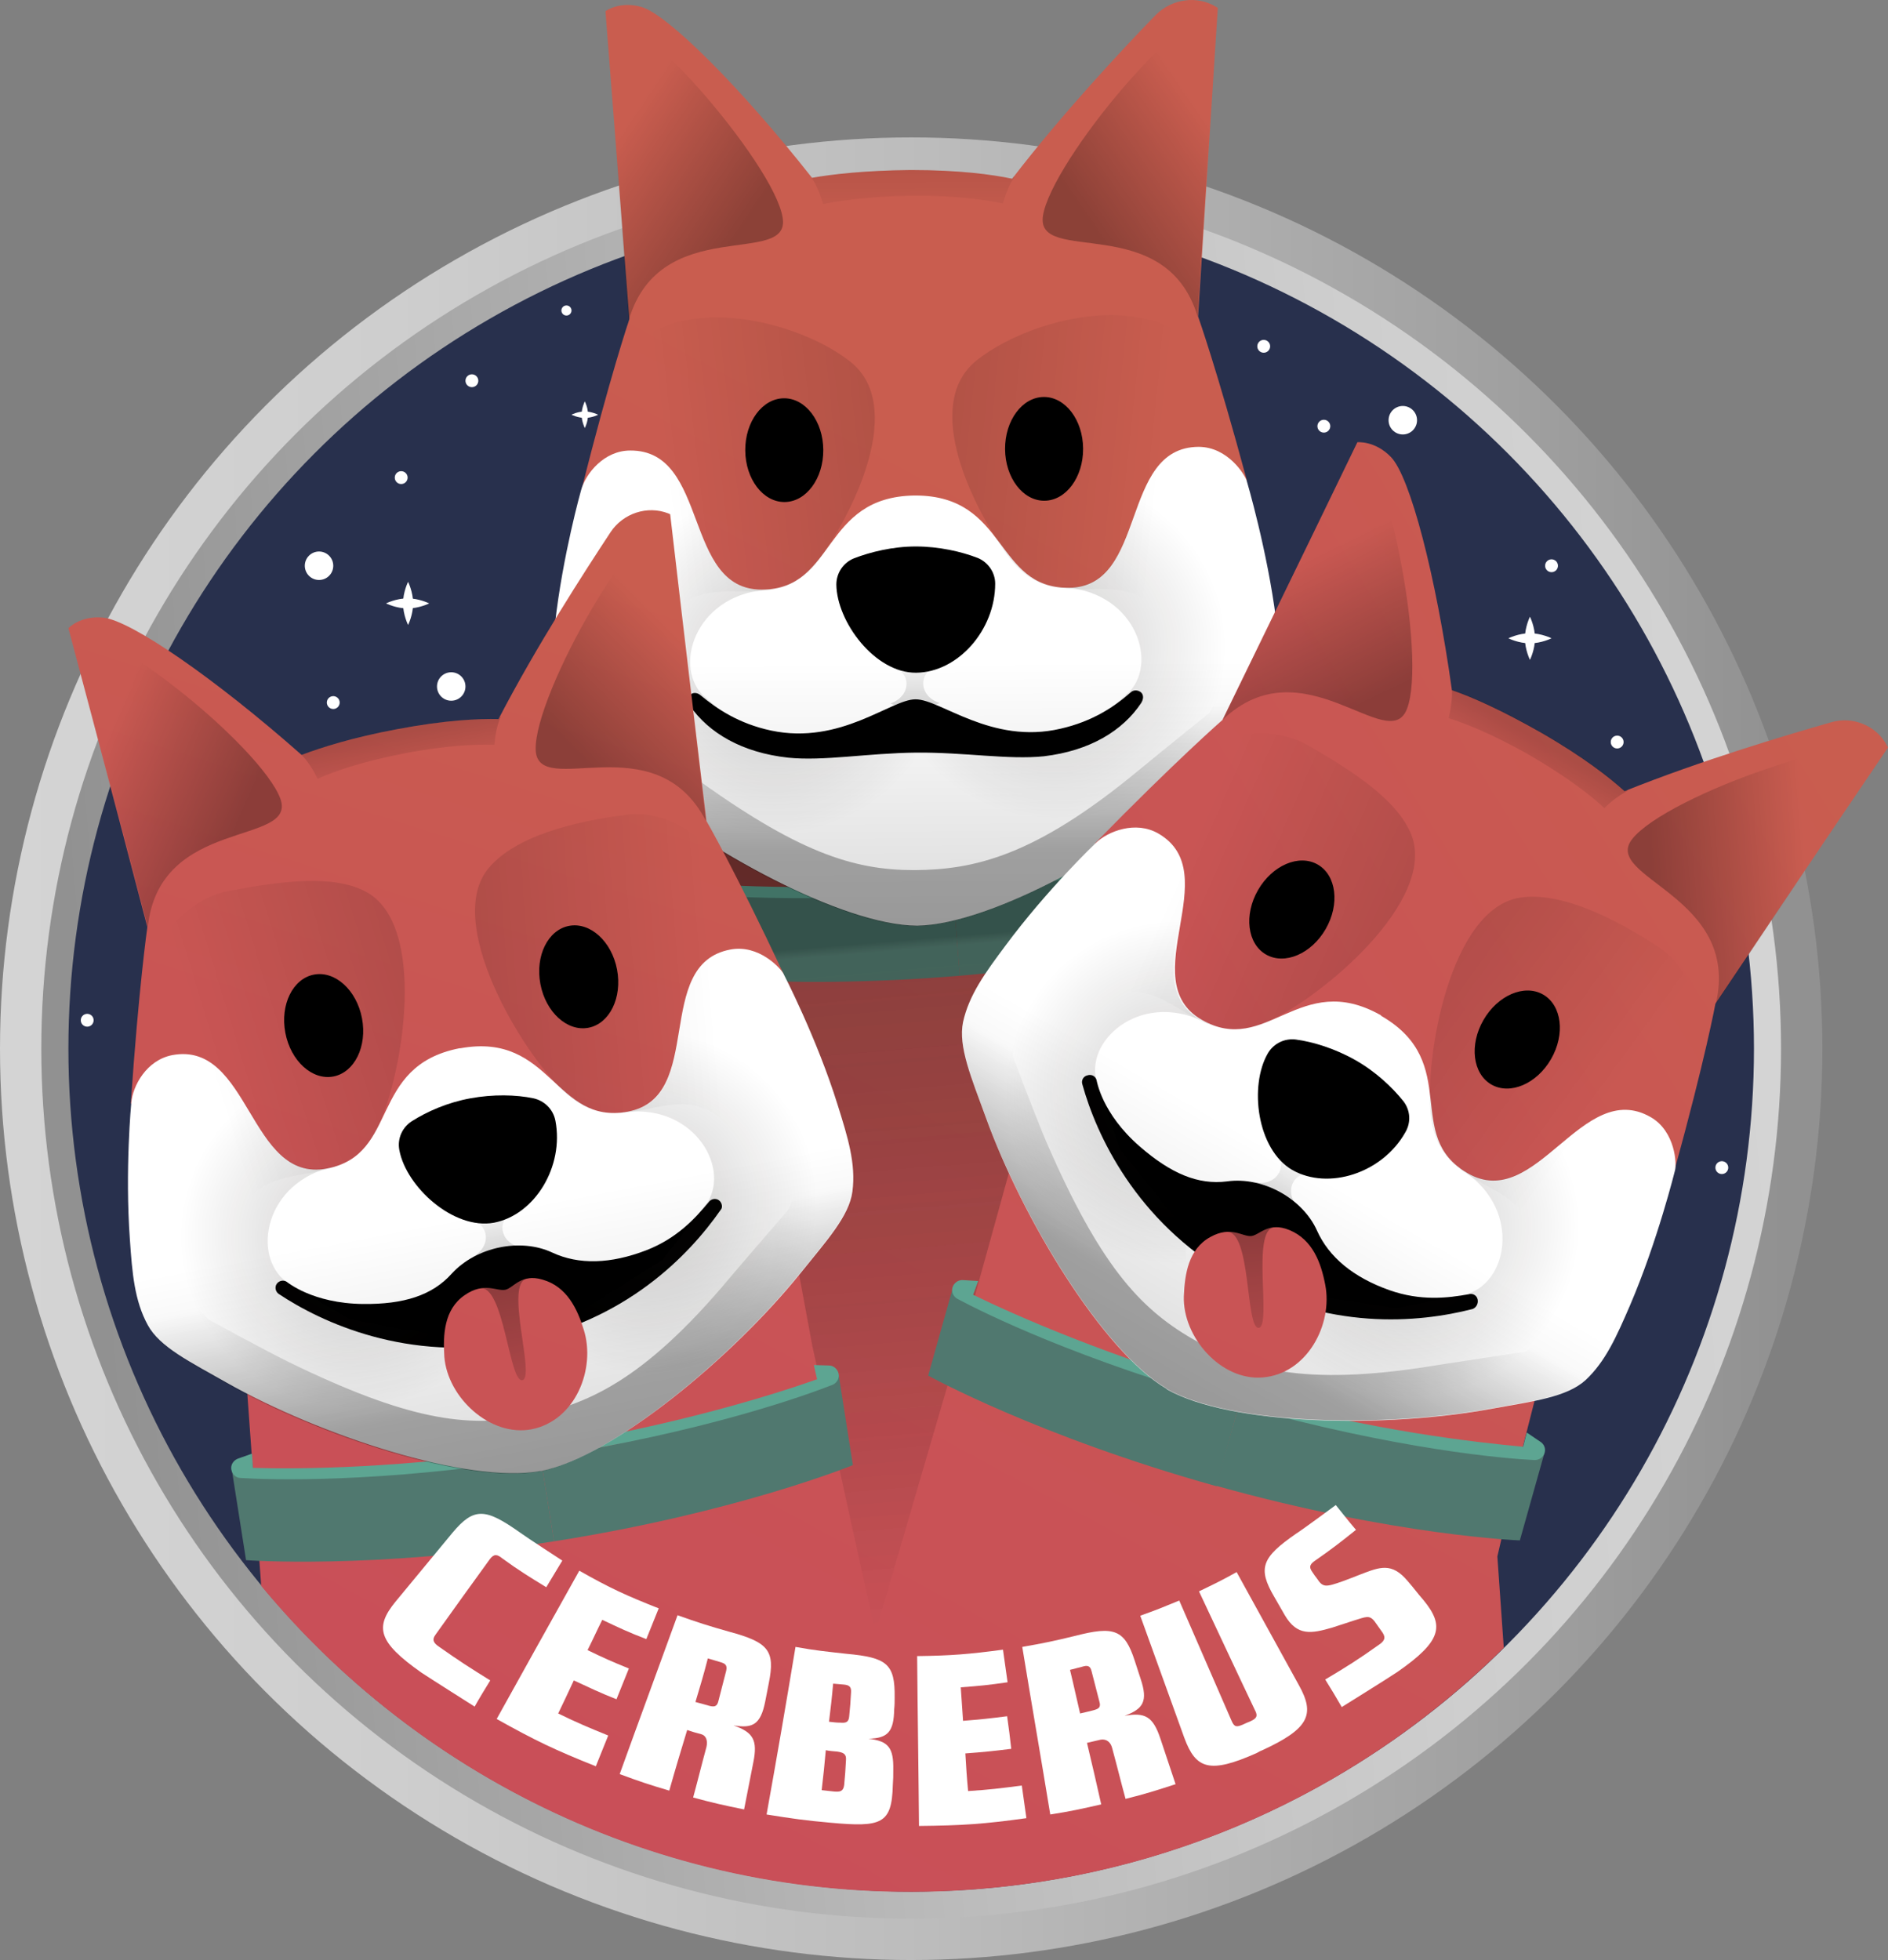 <?xml version="1.0" encoding="UTF-8" standalone="no"?>
<!-- Generator: Adobe Illustrator 22.1.0, SVG Export Plug-In . SVG Version: 6.00 Build 0)  -->

<svg
   xmlns:dc="http://purl.org/dc/elements/1.1/"
   xmlns:cc="http://creativecommons.org/ns#"
   xmlns:rdf="http://www.w3.org/1999/02/22-rdf-syntax-ns#"
   xmlns:svg="http://www.w3.org/2000/svg"
   xmlns="http://www.w3.org/2000/svg"
   xmlns:sodipodi="http://sodipodi.sourceforge.net/DTD/sodipodi-0.dtd"
   xmlns:inkscape="http://www.inkscape.org/namespaces/inkscape"
   version="1.1"
   x="0px"
   y="0px"
   viewBox="0 0 411.3 426.933"
   xml:space="preserve"
   id="svg606"
   sodipodi:docname="cerberus.svg"
   inkscape:version="0.92.3 (2405546, 2018-03-11)"
   width="411.3"
   height="426.933"><rect x="0" y="0" width="411.3" height="426.933" fill="#808080" stroke="none"/><defs
   id="defs610">
	
	
</defs><sodipodi:namedview
   pagecolor="#ffffff"
   bordercolor="#666666"
   borderopacity="1"
   objecttolerance="10"
   gridtolerance="10"
   guidetolerance="10"
   inkscape:pageopacity="0"
   inkscape:pageshadow="2"
   inkscape:window-width="2560"
   inkscape:window-height="1469"
   id="namedview608"
   showgrid="false"
   inkscape:zoom="1.1125147"
   inkscape:cx="465.70188"
   inkscape:cy="207.52608"
   inkscape:window-x="0"
   inkscape:window-y="70"
   inkscape:window-maximized="1"
   inkscape:current-layer="svg606"
   fit-margin-top="0"
   fit-margin-left="0"
   fit-margin-right="0"
   fit-margin-bottom="0" />
<style
   type="text/css"
   id="style2">
	.st0{fill:#28304D;}
	.st1{fill:url(#SVGID_1_);}
	.st2{fill:url(#SVGID_2_);}
	.st3{fill:#FFFFFF;}
	.st4{fill:url(#SVGID_3_);}
	.st5{fill:url(#SVGID_4_);}
	.st6{fill:#4B756B;}
	.st7{fill:#5DA592;}
	.st8{fill:url(#SVGID_5_);}
	.st9{fill:url(#SVGID_6_);}
	.st10{fill:url(#SVGID_7_);}
	.st11{fill:url(#SVGID_8_);}
	.st12{fill:url(#SVGID_9_);}
	.st13{fill:url(#SVGID_10_);}
	.st14{fill:url(#SVGID_11_);}
	.st15{fill:url(#SVGID_12_);}
	.st16{fill:url(#SVGID_13_);}
	.st17{fill:url(#SVGID_14_);}
	.st18{fill:#C94F58;}
	.st19{fill:url(#SVGID_15_);}
	.st20{fill:url(#SVGID_16_);}
	.st21{fill:url(#SVGID_17_);}
	.st22{fill:url(#SVGID_18_);}
	.st23{fill:#50786F;}
	.st24{fill:url(#SVGID_19_);}
	.st25{fill:url(#SVGID_20_);}
	.st26{opacity:0.5;fill:url(#SVGID_21_);}
	.st27{fill:url(#SVGID_22_);}
	.st28{fill:url(#SVGID_23_);}
	.st29{fill:url(#SVGID_24_);}
	.st30{fill:url(#SVGID_25_);}
	.st31{fill:url(#SVGID_26_);}
	.st32{fill:url(#SVGID_27_);}
	.st33{fill:url(#SVGID_28_);}
	.st34{fill:url(#SVGID_29_);}
	.st35{fill:url(#SVGID_30_);}
	.st36{fill:url(#SVGID_31_);}
	.st37{fill:url(#SVGID_32_);}
	.st38{fill:url(#SVGID_33_);}
	.st39{fill:url(#SVGID_34_);}
	.st40{fill:url(#SVGID_35_);}
	.st41{opacity:0.5;fill:url(#SVGID_36_);}
	.st42{fill:url(#SVGID_37_);}
	.st43{fill:url(#SVGID_38_);}
	.st44{fill:url(#SVGID_39_);}
	.st45{fill:url(#SVGID_40_);}
	.st46{fill:url(#SVGID_41_);}
	.st47{fill:url(#SVGID_42_);}
	.st48{fill:url(#SVGID_43_);}
	.st49{fill:url(#SVGID_44_);}
	.st50{fill:url(#SVGID_45_);}
	.st51{fill:url(#SVGID_46_);}
	.st52{fill:url(#SVGID_47_);}
	.st53{fill:url(#SVGID_48_);}
</style>
<g
   id="Camada_1"
   transform="translate(-194.3,-70.867)">
</g>
<g
   id="g603"
   inkscape:export-xdpi="96"
   inkscape:export-ydpi="96"
   transform="translate(-194.3,-70.867)">
		<g
   id="g133">
			<linearGradient
   y2="299.305"
   x2="195.384"
   y1="299.305"
   x1="593.292"
   gradientUnits="userSpaceOnUse"
   id="SVGID_1_">
				<stop
   id="stop7"
   style="stop-color:#919191"
   offset="2.428443e-02" />
				<stop
   id="stop9"
   style="stop-color:#9E9E9E"
   offset="0.154" />
				<stop
   id="stop11"
   style="stop-color:#BCBCBC"
   offset="0.494" />
				<stop
   id="stop13"
   style="stop-color:#CECECE"
   offset="0.787" />
				<stop
   id="stop15"
   style="stop-color:#D4D4D4"
   offset="0.998" />
			</linearGradient>
			<circle
   style="fill:url(#SVGID_1_)"
   id="circle18"
   r="198.5"
   cy="299.3"
   cx="392.8"
   class="st1" />
			
				<linearGradient
   gradientTransform="matrix(0.996,-0.085,0.085,0.996,16.773,301.425)"
   y2="29.954"
   x2="564.39"
   y1="29.954"
   x1="185.379"
   gradientUnits="userSpaceOnUse"
   id="SVGID_2_">
				<stop
   id="stop20"
   style="stop-color:#919191"
   offset="2.428443e-02" />
				<stop
   id="stop22"
   style="stop-color:#9E9E9E"
   offset="0.154" />
				<stop
   id="stop24"
   style="stop-color:#BCBCBC"
   offset="0.494" />
				<stop
   id="stop26"
   style="stop-color:#CECECE"
   offset="0.787" />
				<stop
   id="stop28"
   style="stop-color:#D4D4D4"
   offset="0.998" />
			</linearGradient>
			<circle
   style="fill:url(#SVGID_2_)"
   id="circle31"
   r="189.5"
   cy="299.3"
   cx="392.8"
   class="st2" />
			<circle
   style="fill:#28304d"
   id="circle33"
   r="183.6"
   cy="299.3"
   cx="392.8"
   class="st0" />
			<g
   id="g37">
				<circle
   style="fill:#ffffff"
   id="circle35"
   r="3.1"
   cy="194.1"
   cx="263.8"
   class="st3" />
			</g>
			<g
   id="g41">
				<circle
   style="fill:#ffffff"
   id="circle39"
   r="3.1"
   cy="220.4"
   cx="292.6"
   class="st3" />
			</g>
			<g
   id="g45">
				<circle
   style="fill:#ffffff"
   id="circle43"
   r="1.4"
   cy="174.9"
   cx="281.7"
   class="st3" />
			</g>
			<g
   id="g49">
				<circle
   style="fill:#ffffff"
   id="circle47"
   r="1.4"
   cy="223.9"
   cx="266.9"
   class="st3" />
			</g>
			<g
   id="g53">
				<circle
   style="fill:#ffffff"
   id="circle51"
   r="1.4"
   cy="236"
   cx="240.5"
   class="st3" />
			</g>
			<g
   id="g57">
				<circle
   style="fill:#ffffff"
   id="circle55"
   r="1.4"
   cy="219.2"
   cx="232.9"
   class="st3" />
			</g>
			<g
   id="g61">
				<circle
   style="fill:#ffffff"
   id="circle59"
   r="1.1"
   cy="138.5"
   cx="317.7"
   class="st3" />
			</g>
			<g
   id="g65">
				<circle
   style="fill:#ffffff"
   id="circle63"
   r="1.4"
   cy="212.1"
   cx="473.1"
   class="st3" />
			</g>
			<g
   id="g69">
				<circle
   style="fill:#ffffff"
   id="circle67"
   r="1.4"
   cy="293.1"
   cx="213.3"
   class="st3" />
			</g>
			<g
   id="g73">
				<circle
   style="fill:#ffffff"
   id="circle71"
   r="1.4"
   cy="153.8"
   cx="297.1"
   class="st3" />
			</g>
			<g
   id="g77">
				<circle
   style="fill:#ffffff"
   id="circle75"
   r="1.4"
   cy="194.1"
   cx="532.3"
   class="st3" />
			</g>
			<g
   id="g81">
				<circle
   style="fill:#ffffff"
   id="circle79"
   r="1.4"
   cy="163.7"
   cx="482.7"
   class="st3" />
			</g>
			<g
   id="g85">
				<circle
   style="fill:#ffffff"
   id="circle83"
   r="1.4"
   cy="215"
   cx="501.3"
   class="st3" />
			</g>
			<g
   id="g89">
				<circle
   style="fill:#ffffff"
   id="circle87"
   r="1.4"
   cy="157.9"
   cx="409.7"
   class="st3" />
			</g>
			<g
   id="g93">
				<circle
   style="fill:#ffffff"
   id="circle91"
   r="1.4"
   cy="199"
   cx="329.6"
   class="st3" />
			</g>
			<g
   id="g97">
				<circle
   style="fill:#ffffff"
   id="circle95"
   r="1.4"
   cy="155.2"
   cx="457.6"
   class="st3" />
			</g>
			<g
   id="g101">
				<circle
   style="fill:#ffffff"
   id="circle99"
   r="1.4"
   cy="146.3"
   cx="469.6"
   class="st3" />
			</g>
			<g
   id="g105">
				<circle
   style="fill:#ffffff"
   id="circle103"
   r="1.4"
   cy="232.5"
   cx="546.6"
   class="st3" />
			</g>
			<g
   id="g109">
				<circle
   style="fill:#ffffff"
   id="circle107"
   r="1.4"
   cy="325.2"
   cx="569.4"
   class="st3" />
			</g>
			<g
   id="g113">
				<circle
   style="fill:#ffffff"
   id="circle111"
   r="3.1"
   cy="162.4"
   cx="499.9"
   class="st3" />
			</g>
			<g
   id="g119">
				<path
   style="fill:#ffffff"
   inkscape:connector-curvature="0"
   id="path115"
   d="m 527.6,208.8 c -2.5,0 -4.7,1.1 -4.7,1.1 0,0 2.2,1.1 4.7,1.1 2.5,0 4.7,-1.1 4.7,-1.1 0,0 -2.2,-1.1 -4.7,-1.1 z"
   class="st3" />
				<path
   style="fill:#ffffff"
   inkscape:connector-curvature="0"
   id="path117"
   d="m 528.7,209.9 c 0,-2.5 -1.1,-4.7 -1.1,-4.7 0,0 -1.1,2.2 -1.1,4.7 0,2.5 1.1,4.7 1.1,4.7 0,0 1.1,-2.2 1.1,-4.7 z"
   class="st3" />
			</g>
			<g
   id="g125">
				<path
   style="fill:#ffffff"
   inkscape:connector-curvature="0"
   id="path121"
   d="m 283.1,201.2 c -2.5,0 -4.7,1.1 -4.7,1.1 0,0 2.2,1.1 4.7,1.1 2.5,0 4.7,-1.1 4.7,-1.1 0,0 -2.2,-1.1 -4.7,-1.1 z"
   class="st3" />
				<path
   style="fill:#ffffff"
   inkscape:connector-curvature="0"
   id="path123"
   d="m 284.3,202.3 c 0,-2.5 -1.1,-4.7 -1.1,-4.7 0,0 -1.1,2.2 -1.1,4.7 0,2.5 1.1,4.7 1.1,4.7 0,0 1.1,-2.2 1.1,-4.7 z"
   class="st3" />
			</g>
			<g
   id="g131">
				<path
   style="fill:#ffffff"
   inkscape:connector-curvature="0"
   id="path127"
   d="m 321.7,160.5 c -1.6,0 -2.9,0.7 -2.9,0.7 0,0 1.4,0.7 2.9,0.7 1.6,0 2.9,-0.7 2.9,-0.7 0,0 -1.4,-0.7 -2.9,-0.7 z"
   class="st3" />
				<path
   style="fill:#ffffff"
   inkscape:connector-curvature="0"
   id="path129"
   d="m 322.4,161.2 c 0,-1.6 -0.7,-2.9 -0.7,-2.9 0,0 -0.7,1.4 -0.7,2.9 0,1.5 0.7,2.9 0.7,2.9 0,0 0.7,-1.3 0.7,-2.9 z"
   class="st3" />
			</g>
		</g>
		<linearGradient
   y2="474.597"
   x2="344.841"
   y1="209.5"
   x1="487.898"
   gradientUnits="userSpaceOnUse"
   id="SVGID_3_">
			<stop
   id="stop135"
   style="stop-color:#C95D4F"
   offset="0" />
			<stop
   id="stop137"
   style="stop-color:#C95554"
   offset="0.4" />
			<stop
   id="stop139"
   style="stop-color:#C94F58"
   offset="1" />
		</linearGradient>
		<path
   inkscape:connector-curvature="0"
   style="fill:url(#SVGID_3_)"
   id="path142"
   d="m 525.9,386.6 4,-15.7 -25.9,-4.7 -22.6,-37.9 -26.7,-18.3 26.1,-25.9 -8.7,-51.6 -60.5,2.5 -60.1,7.6 v 50.1 l -14.2,2 -65.1,66.8 -1.5,4.5 -22.8,4.6 3.3,45.7 c 37,44.7 94.6,71.2 156.8,66 44.7,-3.7 84.3,-23.2 113.9,-52.5 l -1.4,-19.9 z"
   class="st4" />
		
			<linearGradient
   gradientTransform="matrix(0.997,-0.083,0.083,0.997,49.905,365.627)"
   y2="87.713"
   x2="377.276"
   y1="-61.292"
   x1="377.276"
   gradientUnits="userSpaceOnUse"
   id="SVGID_4_">
			<stop
   id="stop144"
   style="stop-color:#000000;stop-opacity:0.3"
   offset="0" />
			<stop
   id="stop146"
   style="stop-color:#201814;stop-opacity:0.2"
   offset="1.389657e-02" />
			<stop
   id="stop148"
   style="stop-color:#000000;stop-opacity:0"
   offset="1" />
		</linearGradient>
		<polyline
   style="fill:url(#SVGID_4_)"
   id="polyline151"
   points="385,426.5 371.3,364.2 367.5,343.7 346.9,280.7 343.8,243.4 347.8,229.9 470,223.9 484.3,225.9     493.9,257.4 480.3,323.2 416.4,318 406.6,353.4 405.5,356.3 385,426.5   "
   class="st5" />
		<g
   id="g291">
			<g
   id="g161">
				<path
   style="fill:#4b756b"
   inkscape:connector-curvature="0"
   id="path153"
   d="m 401.9,265.1 c -39.4,3.2 -67.4,-2.3 -67.4,-2.3 l 1.7,19.9 c 0,0 26.9,4.1 67.2,0.7 z"
   class="st6" />
				<path
   style="fill:#5da592"
   inkscape:connector-curvature="0"
   id="path155"
   d="m 401.7,262.8 c -29.7,2.4 -52.9,0.9 -62.4,-0.1 v -3.2 l -3.2,0.9 c -1,0.3 -1.6,1.2 -1.6,2.3 0.1,1 0.9,1.8 1.9,2 6.3,0.8 29.5,3.4 65.2,0.4 0.1,0 0.2,0 0.3,0 z"
   class="st7" />
				<path
   style="fill:#4b756b"
   inkscape:connector-curvature="0"
   id="path157"
   d="m 401.9,265.1 c 39.4,-3.4 66,-13.5 66,-13.5 l 1.7,19.9 c 0,0 -25.8,8.5 -66.2,11.9 z"
   class="st6" />
				<path
   style="fill:#5da592"
   inkscape:connector-curvature="0"
   id="path159"
   d="m 401.7,262.8 c 29.7,-2.5 52.3,-8 61.6,-10.5 l -0.5,-3.1 3.3,0.4 c 1,0.1 1.8,0.9 1.9,2 0.1,1 -0.5,2 -1.5,2.3 -6.1,1.9 -28.5,8.2 -64.2,11.2 -0.1,0 -0.2,0 -0.3,0 z"
   class="st7" />
			</g>
			
				<linearGradient
   gradientTransform="matrix(0.997,-0.083,0.083,0.997,49.905,365.627)"
   y2="87.713"
   x2="377.276"
   y1="-61.292"
   x1="377.276"
   gradientUnits="userSpaceOnUse"
   id="SVGID_5_">
				<stop
   id="stop163"
   style="stop-color:#000000;stop-opacity:0.3"
   offset="0" />
				<stop
   id="stop165"
   style="stop-color:#201814;stop-opacity:0.2"
   offset="1.389657e-02" />
				<stop
   id="stop167"
   style="stop-color:#000000;stop-opacity:0"
   offset="1" />
			</linearGradient>
			<polyline
   style="fill:url(#SVGID_5_)"
   id="polyline170"
   points="385,426.5 371.3,364.2 367.5,343.7 346.9,280.7 343.8,243.4 347.8,229.9 470,223.9 484.3,225.9      493.9,257.4 480.3,323.2 416.4,318 406.6,353.4 405.5,356.3 385,426.5    "
   class="st8" />
			<g
   id="g289">
				
					<linearGradient
   gradientTransform="matrix(1,-0.006,0.006,1,-1.797,27.616)"
   y2="397.557"
   x2="236.345"
   y1="132.46"
   x1="379.402"
   gradientUnits="userSpaceOnUse"
   id="SVGID_6_">
					<stop
   id="stop172"
   style="stop-color:#C95D4F"
   offset="0" />
					<stop
   id="stop174"
   style="stop-color:#C95554"
   offset="0.4" />
					<stop
   id="stop176"
   style="stop-color:#C94F58"
   offset="1" />
				</linearGradient>
				<path
   inkscape:connector-curvature="0"
   style="fill:url(#SVGID_6_)"
   id="path179"
   d="m 455.3,139.8 c 0,0 2.8,-44.4 4.3,-67.2 0,0 -0.1,-0.1 -0.3,-0.2 -4.2,-2.6 -9.7,-1.8 -13.2,1.7 -7.1,7.3 -20.3,21.4 -31.3,35.7 -4.2,-0.9 -11.4,-1.9 -22.1,-1.9 -9.9,0.1 -17,0.9 -21.5,1.7 -15.6,-19.8 -31.4,-35.5 -37.1,-37.2 -4.8,-1.4 -7.9,0.9 -7.9,0.9 1.8,22.7 5.2,67.1 5.2,67.1 0,0 -4.3,12.7 -10.4,37.1 l 13.1,14.7 24.8,19.2 66.1,0.9 30.9,-18.8 10,-18.1 c -6.5,-24.1 -10.6,-35.6 -10.6,-35.6 z"
   class="st9" />
				<path
   style="fill:#ffffff"
   inkscape:connector-curvature="0"
   id="path181"
   d="m 472.3,205.9 c -1.9,-15.1 -6.4,-30.3 -6.4,-30.3 -0.4,-1.3 -4.1,-7.4 -10.5,-7.4 -17.3,0.1 -11,30.6 -28.3,30.7 -16.2,0.1 -13.2,-20.1 -33.4,-20.1 v 0 c 0,0 -0.1,0 -0.1,0 0,0 -0.1,0 -0.1,0 v 0 c -20.3,0.3 -17,20.4 -33.2,20.5 -17.3,0.1 -11.4,-30.4 -28.7,-30.3 -5.7,0 -9.7,5 -10.7,8.6 0,0 -4,14.1 -5.7,29.2 -0.8,7.3 -1.4,13.3 0.5,19 1.7,5.2 7.6,9.5 14.6,15.4 18,15.1 47.7,31.2 63.7,31.3 v 0 c 0,0 0.1,0 0.1,0 0,0 0.1,0 0.1,0 v 0 c 16,-0.3 45.5,-16.7 63.3,-32.1 6.9,-5.9 12.7,-10.4 14.4,-15.5 2,-5.7 1.3,-11.7 0.4,-19 z"
   class="st3" />
				
					<linearGradient
   gradientTransform="matrix(1,-0.006,0.006,1,-1.797,27.616)"
   y2="309.853"
   x2="394.401"
   y1="189.821"
   x1="394.401"
   gradientUnits="userSpaceOnUse"
   id="SVGID_7_">
					<stop
   id="stop183"
   style="stop-color:#000000;stop-opacity:0"
   offset="0" />
					<stop
   id="stop185"
   style="stop-color:#000000;stop-opacity:0.3"
   offset="1" />
				</linearGradient>
				<path
   inkscape:connector-curvature="0"
   style="fill:url(#SVGID_7_)"
   id="path188"
   d="m 472.3,205.9 c -1.9,-15.1 -6.4,-30.3 -6.4,-30.3 -0.4,-1.3 -4.1,-7.4 -10.5,-7.4 -17.3,0.1 -11,30.6 -28.3,30.7 -16.2,0.1 -13.2,-20.1 -33.4,-20.1 v 0 c 0,0 -0.1,0 -0.1,0 0,0 -0.1,0 -0.1,0 v 0 c -20.3,0.3 -17,20.4 -33.2,20.5 -17.3,0.1 -11.4,-30.4 -28.7,-30.3 -5.7,0 -9.7,5 -10.7,8.6 0,0 -4,14.1 -5.7,29.2 -0.8,7.3 -1.4,13.3 0.5,19 1.7,5.2 7.6,9.5 14.6,15.4 18,15.1 47.7,31.2 63.7,31.3 v 0 c 0,0 0.1,0 0.1,0 0,0 0.1,0 0.1,0 v 0 c 16,-0.3 45.5,-16.7 63.3,-32.1 6.9,-5.9 12.7,-10.4 14.4,-15.5 2,-5.7 1.3,-11.7 0.4,-19 z"
   class="st10" />
				
					<linearGradient
   gradientTransform="matrix(1,-0.006,0.006,1,-1.797,27.616)"
   y2="46.934"
   x2="394.524"
   y1="96.766"
   x1="394.524"
   gradientUnits="userSpaceOnUse"
   id="SVGID_8_">
					<stop
   id="stop190"
   style="stop-color:#000000;stop-opacity:0"
   offset="0" />
					<stop
   id="stop192"
   style="stop-color:#000000;stop-opacity:0.3"
   offset="1" />
				</linearGradient>
				<path
   inkscape:connector-curvature="0"
   style="fill:url(#SVGID_8_)"
   id="path195"
   d="m 393,113.5 c 10,-0.1 16.5,1 19.8,1.7 0.6,-2.2 1.4,-4.2 2.5,-5.8 l -0.2,-0.1 c -0.1,0.2 -0.2,0.3 -0.4,0.5 -4.2,-0.9 -11.4,-1.9 -22.1,-1.9 -9.9,0.1 -17,0.9 -21.5,1.7 1.1,1.6 1.9,3.6 2.5,5.7 3.3,-0.6 9.6,-1.7 19.4,-1.8 z"
   class="st11" />
				<g
   id="g211">
					
						<linearGradient
   gradientTransform="matrix(1,-0.006,0.006,1,-1.797,27.616)"
   y2="139.875"
   x2="462.082"
   y1="152.987"
   x1="340.711"
   gradientUnits="userSpaceOnUse"
   id="SVGID_9_">
						<stop
   id="stop197"
   style="stop-color:#000000;stop-opacity:0"
   offset="0" />
						<stop
   id="stop199"
   style="stop-color:#000000;stop-opacity:0.3"
   offset="1" />
					</linearGradient>
					<path
   inkscape:connector-curvature="0"
   style="fill:url(#SVGID_9_)"
   id="path202"
   d="m 373,192.4 c 7.4,-10.3 18.6,-33.1 6.6,-42.7 -6.5,-5.2 -18.3,-9.7 -29.2,-9.7 -9.3,0 -18.1,3.3 -22.5,12.1 -1.8,6.1 -4.2,14.7 -6.9,25.6 l 3.9,37.4 c 0,0 2.7,8.7 14.4,-8.7 9.3,-13.8 23.2,0.6 33.7,-14 z"
   class="st12" />
					
						<linearGradient
   gradientTransform="matrix(-1,0.006,0.006,1,8835.68,-28.226)"
   y2="139.875"
   x2="8511.241"
   y1="152.987"
   x1="8389.87"
   gradientUnits="userSpaceOnUse"
   id="SVGID_10_">
						<stop
   id="stop204"
   style="stop-color:#000000;stop-opacity:0"
   offset="0" />
						<stop
   id="stop206"
   style="stop-color:#000000;stop-opacity:0.3"
   offset="1" />
					</linearGradient>
					<path
   inkscape:connector-curvature="0"
   style="fill:url(#SVGID_10_)"
   id="path209"
   d="m 414,192.1 c -7.5,-10.2 -19,-32.8 -7.1,-42.6 7,-5.7 20.2,-10.7 31.9,-9.9 8.2,0.5 15.7,3.9 19.8,11.7 1.9,6.1 4.3,14.6 7.2,25.5 l -3.4,37.5 c 0,0 -2.6,8.7 -14.5,-8.6 -9.5,-13.7 -23.2,0.9 -33.9,-13.6 z"
   class="st13" />
				</g>
				<g
   id="g217">
					<ellipse
   id="ellipse213"
   ry="11.3"
   rx="8.5"
   cy="168.8"
   cx="365.2"
   transform="matrix(1,-0.006,0.006,1,-1.06,2.311)" />
					<ellipse
   id="ellipse215"
   ry="11.3"
   rx="8.5"
   cy="168.5"
   cx="421.8"
   transform="matrix(1,-0.006,0.006,1,-1.056,2.668)" />
				</g>
				<g
   id="g233">
					
						<linearGradient
   gradientTransform="matrix(1,-0.006,0.006,1,-1.797,27.616)"
   y2="98.129"
   x2="354.863"
   y1="79.406"
   x1="327.239"
   gradientUnits="userSpaceOnUse"
   id="SVGID_11_">
						<stop
   id="stop219"
   style="stop-color:#000000;stop-opacity:0"
   offset="0" />
						<stop
   id="stop221"
   style="stop-color:#000000;stop-opacity:0.3"
   offset="1" />
					</linearGradient>
					<path
   inkscape:connector-curvature="0"
   style="fill:url(#SVGID_11_)"
   id="path224"
   d="M 364.8,118.3 C 363.9,112.4 355.6,100.4 346.6,90.2 339,81.7 330.8,74 326.4,76.7 v 0 c 1.9,23.4 4.9,63.8 4.9,63.8 6.9,-23.2 35.3,-11.3 33.5,-22.2 z"
   class="st14" />
					
						<linearGradient
   gradientTransform="matrix(1,-0.006,0.006,1,-1.797,27.616)"
   y2="115.718"
   x2="332.354"
   y1="115.608"
   x1="332.192"
   gradientUnits="userSpaceOnUse"
   id="SVGID_12_">
						<stop
   id="stop226"
   style="stop-color:#000000;stop-opacity:0"
   offset="0" />
						<stop
   id="stop228"
   style="stop-color:#000000;stop-opacity:0.3"
   offset="1" />
					</linearGradient>
					<path
   inkscape:connector-curvature="0"
   style="fill:url(#SVGID_12_)"
   id="path231"
   d="m 331.4,140.6 c 0,0 -0.1,0.4 -0.4,1.2 0.1,-0.4 0.2,-0.8 0.4,-1.2 z"
   class="st15" />
				</g>
				<g
   id="g249">
					
						<linearGradient
   gradientTransform="matrix(-1,0.006,0.006,1,8942.533,-28.901)"
   y2="98.099"
   x2="8510.575"
   y1="79.376"
   x1="8482.951"
   gradientUnits="userSpaceOnUse"
   id="SVGID_13_">
						<stop
   id="stop235"
   style="stop-color:#000000;stop-opacity:0"
   offset="0" />
						<stop
   id="stop237"
   style="stop-color:#000000;stop-opacity:0.3"
   offset="1" />
					</linearGradient>
					<path
   inkscape:connector-curvature="0"
   style="fill:url(#SVGID_13_)"
   id="path240"
   d="m 421.5,117.9 c 0.9,-5.9 8.9,-18 17.8,-28.3 7.5,-8.6 15.6,-16.4 20,-13.7 v 0 c -1.6,23.5 -4.1,63.9 -4.1,63.9 -7,-23.1 -35.3,-11 -33.7,-21.9 z"
   class="st16" />
					
						<linearGradient
   gradientTransform="matrix(-1,0.006,0.006,1,8942.533,-28.901)"
   y2="115.019"
   x2="8488.175"
   y1="115.019"
   x1="8488.175"
   gradientUnits="userSpaceOnUse"
   id="SVGID_14_">
						<stop
   id="stop242"
   style="stop-color:#000000;stop-opacity:0"
   offset="0" />
						<stop
   id="stop244"
   style="stop-color:#000000;stop-opacity:0.3"
   offset="1" />
					</linearGradient>
					<path
   inkscape:connector-curvature="0"
   style="fill:url(#SVGID_14_)"
   id="path247"
   d="M 455.3,139.7"
   class="st17" />
				</g>
				<path
   style="fill:#c94f58"
   inkscape:connector-curvature="0"
   id="path251"
   d="M 382.5,134.4"
   class="st18" />
				
					<radialGradient
   gradientUnits="userSpaceOnUse"
   gradientTransform="matrix(1,-0.006,0.006,1,-1.797,27.616)"
   r="37.419"
   cy="189.627"
   cx="363.768"
   id="SVGID_15_">
					<stop
   id="stop253"
   style="stop-color:#000000;stop-opacity:0.3"
   offset="0" />
					<stop
   id="stop255"
   style="stop-color:#201814;stop-opacity:0.2"
   offset="1.389657e-02" />
					<stop
   id="stop257"
   style="stop-color:#000000;stop-opacity:0"
   offset="1" />
				</radialGradient>
				<path
   inkscape:connector-curvature="0"
   style="fill:url(#SVGID_15_)"
   id="path260"
   d="m 394,263.2 -0.3,-29.7 -6.7,1.5 -27.7,-2.4 -12,-10.4 c -6.5,-6.9 -0.9,-22.4 14.9,-22.9 v -0.1 c -0.6,0.1 -1.2,0.1 -1.9,0.1 -17.3,0.1 -11.4,-30.4 -28.7,-30.3 -5.7,0 -9.7,5 -10.7,8.6 0,0 -4,14.1 -5.7,29.2 -0.8,7.3 -1.4,13.3 0.5,19 1.7,5.2 7.6,9.5 14.6,15.4 18,15.1 47.7,31.2 63.7,31.3 z"
   class="st19" />
				
					<radialGradient
   gradientUnits="userSpaceOnUse"
   gradientTransform="matrix(-1,0.006,0.006,1,8946.863,-28.928)"
   r="37.455"
   cy="189.627"
   cx="8524.019"
   id="SVGID_16_">
					<stop
   id="stop262"
   style="stop-color:#000000;stop-opacity:0.3"
   offset="0" />
					<stop
   id="stop264"
   style="stop-color:#201814;stop-opacity:0.2"
   offset="1.389657e-02" />
					<stop
   id="stop266"
   style="stop-color:#000000;stop-opacity:0"
   offset="1" />
				</radialGradient>
				<path
   inkscape:connector-curvature="0"
   style="fill:url(#SVGID_16_)"
   id="path269"
   d="m 394.2,263.2 -0.5,-28.5 10,-1.5 24.8,-1.1 11.9,-10.6 c 6.4,-7 0.6,-22.4 -15.2,-22.7 v -0.1 c 0.6,0.1 1.2,0.1 1.9,0.1 17.3,-0.1 11,-30.6 28.3,-30.7 5.7,0 9.8,4.9 10.8,8.5 0,0 4.2,14.1 6.1,29.1 0.9,7.3 1.6,13.2 -0.2,19 -1.7,5.2 -7.5,9.6 -14.4,15.5 -17.9,15.3 -47.3,31.8 -63.3,32.1 z"
   class="st20" />
				
					<linearGradient
   gradientTransform="matrix(1,-0.006,0.006,1,-1.797,27.616)"
   y2="212.481"
   x2="394.262"
   y1="186.643"
   x1="394.262"
   gradientUnits="userSpaceOnUse"
   id="SVGID_17_">
					<stop
   id="stop271"
   style="stop-color:#000000;stop-opacity:0"
   offset="0" />
					<stop
   id="stop273"
   style="stop-color:#000000;stop-opacity:0.3"
   offset="1" />
				</linearGradient>
				<path
   inkscape:connector-curvature="0"
   style="fill:url(#SVGID_17_)"
   id="path276"
   d="M 393.7,226.4 399,224 c -4.7,-1.6 -4.1,-6.2 -2,-7.1 2.1,-0.9 1,-2.9 1,-2.9 l -4.4,-1.8 v 0 0 0 0 l -4.4,1.9 c 0,0 -1.1,2.1 1,2.9 2.1,0.9 2.7,5.4 -1.9,7.1 l 5.4,2.3 z"
   class="st21" />
				
					<linearGradient
   gradientTransform="matrix(1,-0.006,0.006,1,-1.797,27.616)"
   y2="230.542"
   x2="394.394"
   y1="199.035"
   x1="394.394"
   gradientUnits="userSpaceOnUse"
   id="SVGID_18_">
					<stop
   id="stop278"
   style="stop-color:#000000;stop-opacity:0"
   offset="0" />
					<stop
   id="stop280"
   style="stop-color:#000000;stop-opacity:0.3"
   offset="1" />
				</linearGradient>
				<path
   inkscape:connector-curvature="0"
   style="fill:url(#SVGID_18_)"
   id="path283"
   d="m 464.4,215 -6.7,11.2 c 0,0 -10.8,8.7 -15.4,12.5 -22.7,18.8 -35.9,21.6 -48.8,21.7 -13.3,0 -25.5,-3.8 -49,-21 C 339.8,235.9 329,227 329,227 l -6.9,-11.1 -7.7,3.1 c 0.1,2.4 0.5,4.7 1.2,6.9 1.7,5.2 7.6,9.5 14.6,15.4 18,15.1 47.7,31.2 63.7,31.3 v 0 c 0,0 0.1,0 0.1,0 0,0 0.1,0 0.1,0 v 0 c 16,-0.3 45.5,-16.7 63.3,-32.1 6.9,-5.9 12.7,-10.4 14.4,-15.5 0.7,-2.1 1,-4.3 1.1,-6.5 z"
   class="st22" />
				<path
   inkscape:connector-curvature="0"
   id="path285"
   d="m 407.3,192.4 v 0 c -3.6,-1.4 -8.5,-2.5 -13.5,-2.5 -5,0 -9.9,1.2 -13.5,2.6 v 0 c -2.2,0.9 -3.8,3.1 -3.8,5.7 0.1,8.1 8.4,19.3 17.4,19.2 9.1,-0.1 17.2,-9.3 17.2,-19.4 0,-2.5 -1.6,-4.7 -3.8,-5.6 z" />
				<path
   inkscape:connector-curvature="0"
   id="path287"
   d="m 393.9,234.8 c -10.5,0.1 -20.2,1.9 -27.9,1.1 -10.1,-1.1 -17.3,-5.4 -21.4,-11.3 -0.5,-0.7 -0.6,-1.6 0,-2.3 0.6,-0.7 1.6,-0.6 2.3,0 3.5,2.9 8.3,6.2 15.4,7.7 15.1,3.2 26.1,-6.8 31.4,-6.8 h 0.1 c 5.4,0 16.5,9.9 31.5,6.4 7.1,-1.6 11.9,-4.9 15.3,-7.9 0.6,-0.6 1.6,-0.6 2.3,0 0.6,0.6 0.5,1.5 0,2.3 -4,6 -11.1,10.4 -21.2,11.6 -7.7,0.8 -17.4,-0.9 -27.8,-0.8" />
			</g>
		</g>
		<g
   id="g301">
			<path
   style="fill:#50786f"
   inkscape:connector-curvature="0"
   id="path293"
   d="m 312.1,388.5 c -39,6.1 -67.3,2.5 -67.3,2.5 l 3.1,19.7 c 0,0 27.1,2.1 67.1,-4.1 z"
   class="st23" />
			<path
   style="fill:#5da592"
   inkscape:connector-curvature="0"
   id="path295"
   d="m 311.7,386.2 c -29.5,4.6 -52.7,4.7 -62.3,4.4 l -0.2,-3.1 -3.1,1.1 c -1,0.4 -1.6,1.4 -1.4,2.4 0.2,1 1,1.8 2,1.8 6.3,0.4 29.7,1.2 65,-4.3 0.1,0 0.2,0 0.3,-0.1 z"
   class="st7" />
			<path
   style="fill:#50786f"
   inkscape:connector-curvature="0"
   id="path297"
   d="m 312.1,388.5 c 39,-6.2 64.9,-18.2 64.9,-18.2 l 3.1,19.7 c 0,0 -25.1,10.3 -65.1,16.6 z"
   class="st23" />
			<path
   style="fill:#5da592"
   inkscape:connector-curvature="0"
   id="path299"
   d="m 311.7,386.2 c 29.5,-4.7 51.6,-11.7 60.6,-14.9 l -0.7,-3.1 3.3,0.1 c 1,0 1.9,0.8 2.1,1.8 0.2,1 -0.4,2 -1.3,2.4 -5.9,2.3 -27.9,10.3 -63.2,15.8 -0.1,0 -0.2,0 -0.3,0.1 z"
   class="st7" />
		</g>
		<g
   id="g436">
			
				<linearGradient
   gradientTransform="matrix(0.982,-0.187,0.187,0.982,149.81,796.495)"
   y2="-305.181"
   x2="124.097"
   y1="-570.277"
   x1="267.154"
   gradientUnits="userSpaceOnUse"
   id="SVGID_19_">
				<stop
   id="stop303"
   style="stop-color:#C95D4F"
   offset="0" />
				<stop
   id="stop305"
   style="stop-color:#C95554"
   offset="0.4" />
				<stop
   id="stop307"
   style="stop-color:#C94F58"
   offset="1" />
			</linearGradient>
			<path
   inkscape:connector-curvature="0"
   style="fill:url(#SVGID_19_)"
   id="path310"
   d="m 348.2,249.7 c 0,0 -5.3,-44.2 -7.9,-66.8 0,0 -0.1,-0.1 -0.4,-0.2 -4.6,-1.8 -9.9,0 -12.6,4.1 -5.6,8.5 -16.1,24.7 -24.4,40.7 -4.3,-0.1 -11.5,0.2 -22.1,2.2 -9.7,1.8 -16.5,4 -20.8,5.6 -18.9,-16.7 -37.2,-29.3 -43.2,-29.9 -5,-0.5 -7.6,2.3 -7.6,2.3 5.9,22 17.2,65.1 17.2,65.1 0,0 -1.9,13.3 -3.6,38.4 l 15.6,12.1 27.8,14.4 65.2,-11.1 27,-24 6.6,-19.6 c -10.7,-22.8 -16.8,-33.3 -16.8,-33.3 z"
   class="st24" />
			<path
   style="fill:#ffffff"
   inkscape:connector-curvature="0"
   id="path312"
   d="M 376.8,311.6 C 372.3,297.1 365,283 365,283 c -0.6,-1.2 -5.4,-6.5 -11.6,-5.3 -17,3.2 -5.3,32.1 -22.3,35.3 -16,3 -16.6,-17.4 -36.5,-13.8 v 0 c 0,0 -0.1,0 -0.1,0 0,0 -0.1,0 -0.1,0 v 0 c -19.9,3.9 -13,23.2 -28.9,26.2 -17,3.2 -16.7,-27.9 -33.7,-24.7 -5.6,1.1 -8.6,6.7 -8.9,10.4 0,0 -1.4,14.6 -0.3,29.8 0.5,7.3 1,13.3 3.9,18.6 2.6,4.8 9.2,8 17.1,12.5 20.5,11.6 52.6,22.1 68.3,19.3 v 0 c 0,0 0.1,0 0.1,0 0,0 0.1,0 0.1,0 v 0 c 15.7,-3.1 41.7,-24.7 56.5,-43 5.7,-7.1 10.7,-12.5 11.4,-17.9 0.8,-6 -1,-11.8 -3.2,-18.8 z"
   class="st3" />
			
				<linearGradient
   gradientTransform="matrix(0.982,-0.187,0.187,0.982,149.81,796.495)"
   y2="-305.436"
   x2="234.963"
   y1="-425.468"
   x1="234.963"
   gradientUnits="userSpaceOnUse"
   id="SVGID_20_">
				<stop
   id="stop314"
   style="stop-color:#000000;stop-opacity:0"
   offset="0" />
				<stop
   id="stop316"
   style="stop-color:#000000;stop-opacity:0.3"
   offset="1" />
			</linearGradient>
			<path
   inkscape:connector-curvature="0"
   style="fill:url(#SVGID_20_)"
   id="path319"
   d="M 376.8,311.6 C 372.3,297.1 365,283 365,283 c -0.6,-1.2 -5.4,-6.5 -11.6,-5.3 -17,3.2 -5.3,32.1 -22.3,35.3 -16,3 -16.6,-17.4 -36.5,-13.8 v 0 c 0,0 -0.1,0 -0.1,0 0,0 -0.1,0 -0.1,0 v 0 c -19.9,3.9 -13,23.2 -28.9,26.2 -17,3.2 -16.7,-27.9 -33.7,-24.7 -5.6,1.1 -8.6,6.7 -8.9,10.4 0,0 -1.4,14.6 -0.3,29.8 0.5,7.3 1,13.3 3.9,18.6 2.6,4.8 9.2,8 17.1,12.5 20.5,11.6 52.6,22.1 68.3,19.3 v 0 c 0,0 0.1,0 0.1,0 0,0 0.1,0 0.1,0 v 0 c 15.7,-3.1 41.7,-24.7 56.5,-43 5.7,-7.1 10.7,-12.5 11.4,-17.9 0.8,-6 -1,-11.8 -3.2,-18.8 z"
   class="st25" />
			
				<linearGradient
   gradientTransform="matrix(0.982,-0.187,0.187,0.982,149.81,796.495)"
   y2="-531.501"
   x2="235.086"
   y1="-520.303"
   x1="235.086"
   gradientUnits="userSpaceOnUse"
   id="SVGID_21_">
				<stop
   id="stop321"
   style="stop-color:#000000;stop-opacity:0"
   offset="0" />
				<stop
   id="stop323"
   style="stop-color:#000000;stop-opacity:0.3"
   offset="1" />
			</linearGradient>
			<path
   inkscape:connector-curvature="0"
   style="opacity:0.5;fill:url(#SVGID_21_)"
   id="path326"
   d="m 282.2,235 c 9.8,-1.9 16.4,-2 19.8,-1.9 0.2,-2.3 0.6,-4.4 1.4,-6.1 h -0.2 c -0.1,0.2 -0.2,0.4 -0.3,0.5 -4.3,-0.1 -11.5,0.2 -22.1,2.2 -9.7,1.8 -16.5,4 -20.8,5.6 1.3,1.3 2.5,3.2 3.5,5.2 3.1,-1.4 9,-3.6 18.7,-5.5 z"
   class="st26" />
			<g
   id="g342">
				
					<linearGradient
   gradientTransform="matrix(0.982,-0.187,0.187,0.982,149.81,796.495)"
   y2="-477.53"
   x2="303.989"
   y1="-464.273"
   x1="181.273"
   gradientUnits="userSpaceOnUse"
   id="SVGID_22_">
					<stop
   id="stop328"
   style="stop-color:#000000;stop-opacity:0"
   offset="0" />
					<stop
   id="stop330"
   style="stop-color:#000000;stop-opacity:0.3"
   offset="1" />
				</linearGradient>
				<path
   inkscape:connector-curvature="0"
   style="fill:url(#SVGID_22_)"
   id="path333"
   d="m 276.7,316.2 c 5.4,-11.5 10.8,-43.9 -2.7,-51.1 -7.3,-3.9 -18.9,-2.2 -29.7,-0.2 -9.2,1.7 -16.4,10.5 -19.2,19.9 -0.6,6.4 -1.4,15.2 -2.2,26.4 l 10.6,36.1 c 0,0 4.2,8.1 12.6,-11.2 6.6,-15.3 22.9,-3.6 30.6,-19.9 z"
   class="st27" />
				
					<linearGradient
   gradientTransform="matrix(-0.982,0.187,0.187,0.982,8832.281,-852.381)"
   y2="-477.586"
   x2="8672.02"
   y1="-464.329"
   x1="8549.303"
   gradientUnits="userSpaceOnUse"
   id="SVGID_23_">
					<stop
   id="stop335"
   style="stop-color:#000000;stop-opacity:0"
   offset="0" />
					<stop
   id="stop337"
   style="stop-color:#000000;stop-opacity:0.3"
   offset="1" />
				</linearGradient>
				<path
   inkscape:connector-curvature="0"
   style="fill:url(#SVGID_23_)"
   id="path340"
   d="m 317,308.5 c -9.2,-8.7 -26.1,-36.9 -16.2,-48.6 5.8,-6.9 18.7,-10.2 30.4,-11.6 8.2,-1 16.9,5 22.4,12 2.9,5.7 6.9,13.6 11.7,23.8 l 3.4,37.5 c 0,0 -0.9,9 -15.9,-5.8 -11.8,-11.7 -22.6,5.1 -35.8,-7.3 z"
   class="st28" />
			</g>
			<g
   id="g348">
				<ellipse
   id="ellipse344"
   ry="11.3"
   rx="8.5"
   cy="294.5"
   cx="264.8"
   transform="matrix(0.982,-0.187,0.187,0.982,-50.295,54.572)" />
				<ellipse
   id="ellipse346"
   ry="11.3"
   rx="8.5"
   cy="283.9"
   cx="320.4"
   transform="matrix(0.982,-0.187,0.187,0.982,-47.347,64.763)" />
			</g>
			<path
   inkscape:connector-curvature="0"
   id="path350"
   d="m 310.5,310.1 v 0 c -3.8,-0.8 -8.8,-0.9 -13.7,0 -5,0.9 -9.5,2.9 -12.8,5 v 0 c -2,1.3 -3.2,3.7 -2.7,6.3 1.5,8 11.8,17.4 20.6,15.8 8.9,-1.7 15.3,-12.2 13.4,-22.2 -0.5,-2.6 -2.5,-4.4 -4.8,-4.9 z" />
			<path
   inkscape:connector-curvature="0"
   id="path352"
   d="m 350.9,332.3 c -0.7,-0.5 -1.7,-0.3 -2.2,0.4 -2.9,3.5 -6.9,7.9 -13.6,10.5 -7.8,3 -14.7,3.2 -20.5,0.5 -6.8,-3.2 -16.5,-1.3 -21.9,4.6 -4.2,4.7 -10.4,6.7 -19.3,6.6 -11,-0.1 -16.6,-4.8 -16.6,-4.8 -0.7,-0.5 -1.7,-0.3 -2.2,0.4 -0.5,0.7 -0.3,1.7 0.4,2.2 9.3,6.2 28.1,15 51.9,10.5 23.7,-4.5 37.5,-18.9 44.4,-28.8 0.5,-0.5 0.3,-1.6 -0.4,-2.1 z" />
			<g
   id="g368">
				
					<linearGradient
   gradientTransform="matrix(0.982,-0.187,0.187,0.982,149.81,796.495)"
   y2="-517.161"
   x2="195.425"
   y1="-535.884"
   x1="167.801"
   gradientUnits="userSpaceOnUse"
   id="SVGID_24_">
					<stop
   id="stop354"
   style="stop-color:#000000;stop-opacity:0"
   offset="0" />
					<stop
   id="stop356"
   style="stop-color:#000000;stop-opacity:0.3"
   offset="1" />
				</linearGradient>
				<path
   inkscape:connector-curvature="0"
   style="fill:url(#SVGID_24_)"
   id="path359"
   d="m 255.4,244.9 c -2,-5.6 -12.2,-16 -22.9,-24.3 -9,-7 -18.4,-13.1 -22.3,-9.6 v 0 c 6.1,22.7 16.3,61.8 16.3,61.8 2.5,-24.1 32.5,-17.6 28.9,-27.9 z"
   class="st29" />
				
					<linearGradient
   gradientTransform="matrix(0.982,-0.187,0.187,0.982,149.81,796.495)"
   y2="-499.572"
   x2="172.916"
   y1="-499.682"
   x1="172.753"
   gradientUnits="userSpaceOnUse"
   id="SVGID_25_">
					<stop
   id="stop361"
   style="stop-color:#000000;stop-opacity:0"
   offset="0" />
					<stop
   id="stop363"
   style="stop-color:#000000;stop-opacity:0.3"
   offset="1" />
				</linearGradient>
				<path
   inkscape:connector-curvature="0"
   style="fill:url(#SVGID_25_)"
   id="path366"
   d="m 226.5,272.8 c 0,0 -0.1,0.4 -0.2,1.2 0.1,-0.4 0.1,-0.8 0.2,-1.2 z"
   class="st30" />
			</g>
			<g
   id="g384">
				
					<linearGradient
   gradientTransform="matrix(-0.982,0.187,0.187,0.982,8937.261,-872.318)"
   y2="-517.19"
   x2="8670.014"
   y1="-535.914"
   x1="8642.39"
   gradientUnits="userSpaceOnUse"
   id="SVGID_26_">
					<stop
   id="stop370"
   style="stop-color:#000000;stop-opacity:0"
   offset="0" />
					<stop
   id="stop372"
   style="stop-color:#000000;stop-opacity:0.3"
   offset="1" />
				</linearGradient>
				<path
   inkscape:connector-curvature="0"
   style="fill:url(#SVGID_26_)"
   id="path375"
   d="m 311,234.2 c -0.2,-6 5.5,-19.3 12.4,-31 5.8,-9.8 12.4,-19 17.2,-17.1 v 0 c 2.7,23.4 7.5,63.6 7.5,63.6 C 337,228.2 311.4,245.2 311,234.2 Z"
   class="st31" />
				
					<linearGradient
   gradientTransform="matrix(-0.982,0.187,0.187,0.982,8937.261,-872.318)"
   y2="-500.27"
   x2="8647.613"
   y1="-500.27"
   x1="8647.613"
   gradientUnits="userSpaceOnUse"
   id="SVGID_27_">
					<stop
   id="stop377"
   style="stop-color:#000000;stop-opacity:0"
   offset="0" />
					<stop
   id="stop379"
   style="stop-color:#000000;stop-opacity:0.3"
   offset="1" />
				</linearGradient>
				<path
   inkscape:connector-curvature="0"
   style="fill:url(#SVGID_27_)"
   id="path382"
   d="M 348.2,249.6"
   class="st32" />
			</g>
			<path
   style="fill:#c94f58"
   inkscape:connector-curvature="0"
   id="path386"
   d="M 275.6,257.4"
   class="st18" />
			
				<radialGradient
   gradientUnits="userSpaceOnUse"
   gradientTransform="matrix(0.982,-0.187,0.187,0.982,149.81,796.495)"
   r="37.419"
   cy="-425.663"
   cx="204.33"
   id="SVGID_28_">
				<stop
   id="stop388"
   style="stop-color:#000000;stop-opacity:0.3"
   offset="0" />
				<stop
   id="stop390"
   style="stop-color:#201814;stop-opacity:0.2"
   offset="1.389657e-02" />
				<stop
   id="stop392"
   style="stop-color:#000000;stop-opacity:0"
   offset="1" />
			</radialGradient>
			<path
   inkscape:connector-curvature="0"
   style="fill:url(#SVGID_28_)"
   id="path395"
   d="m 310.2,382.1 -15.4,-17.6 -4.6,-2.6 -19.8,-3.7 -13.7,-8.1 c -7.6,-5.6 -4.9,-21.9 10.6,-25.2 v -0.1 c -0.6,0.2 -1.2,0.3 -1.8,0.5 -17,3.2 -16.7,-27.9 -33.7,-24.7 -5.6,1.1 -8.6,6.7 -8.9,10.4 0,0 -1.4,14.6 -0.3,29.8 0.5,7.3 1,13.3 3.9,18.6 2.6,4.8 9.2,8 17.1,12.5 20.5,11.6 52.6,22.1 68.3,19.3 z"
   class="st33" />
			
				<radialGradient
   gradientUnits="userSpaceOnUse"
   gradientTransform="matrix(-0.982,0.187,0.187,0.982,8941.515,-873.125)"
   r="37.419"
   cy="-425.663"
   cx="8683.243"
   id="SVGID_29_">
				<stop
   id="stop397"
   style="stop-color:#000000;stop-opacity:0.3"
   offset="0" />
				<stop
   id="stop399"
   style="stop-color:#201814;stop-opacity:0.2"
   offset="1.389657e-02" />
				<stop
   id="stop401"
   style="stop-color:#000000;stop-opacity:0"
   offset="1" />
			</radialGradient>
			<path
   inkscape:connector-curvature="0"
   style="fill:url(#SVGID_29_)"
   id="path404"
   d="m 310.4,382.1 7.9,-22 3.3,-4.1 17,-10.7 9.8,-12.5 c 5.1,-8 -3.5,-22.2 -19.1,-19.5 v -0.1 c 0.6,0 1.2,-0.1 1.9,-0.2 17,-3.2 5.3,-32.1 22.3,-35.3 5.6,-1.1 10.5,3.1 12.1,6.4 0,0 6.7,13.1 11.2,27.6 2.2,7 4,12.7 3.2,18.7 -0.7,5.4 -5.7,10.8 -11.4,17.9 -14.8,18.3 -40.8,39.8 -56.5,43 z"
   class="st34" />
			
				<linearGradient
   gradientTransform="matrix(0.982,-0.187,0.187,0.982,149.81,796.495)"
   y2="-402.809"
   x2="234.824"
   y1="-428.646"
   x1="234.824"
   gradientUnits="userSpaceOnUse"
   id="SVGID_30_">
				<stop
   id="stop406"
   style="stop-color:#000000;stop-opacity:0"
   offset="0" />
				<stop
   id="stop408"
   style="stop-color:#000000;stop-opacity:0.3"
   offset="1" />
			</linearGradient>
			<path
   inkscape:connector-curvature="0"
   style="fill:url(#SVGID_30_)"
   id="path411"
   d="m 303.3,345.9 4.8,-3.3 c -4.9,-0.8 -5.1,-5.4 -3.3,-6.6 1.9,-1.2 0.4,-3.1 0.4,-3.1 l -4.7,-1 v 0 0 0 0 l -4,2.6 c 0,0 -0.7,2.2 1.5,2.7 2.2,0.5 3.7,4.8 -0.6,7.4 l 5.9,1.3 z"
   class="st35" />
			
				<linearGradient
   gradientTransform="matrix(0.982,-0.187,0.187,0.982,149.81,796.495)"
   y2="-384.748"
   x2="234.956"
   y1="-416.254"
   x1="234.956"
   gradientUnits="userSpaceOnUse"
   id="SVGID_31_">
				<stop
   id="stop413"
   style="stop-color:#000000;stop-opacity:0"
   offset="0" />
				<stop
   id="stop415"
   style="stop-color:#000000;stop-opacity:0.3"
   offset="1" />
			</linearGradient>
			<path
   inkscape:connector-curvature="0"
   style="fill:url(#SVGID_31_)"
   id="path418"
   d="m 370.7,322 -4.6,12.3 c 0,0 -9.1,10.5 -12.9,15 -18.9,22.6 -31.4,27.7 -44.1,30.1 -13.1,2.4 -25.8,0.9 -52,-11.9 -5.3,-2.6 -17.5,-9.3 -17.5,-9.3 l -8.7,-9.7 -7,4.5 c 0.5,2.3 1.3,4.5 2.4,6.6 2.6,4.8 9.2,8 17.1,12.5 20.5,11.6 52.6,22.1 68.3,19.3 v 0 c 0,0 0.1,0 0.1,0 0,0 0.1,0 0.1,0 v 0 c 15.7,-3.1 41.7,-24.7 56.5,-43 5.7,-7.1 10.7,-12.5 11.4,-17.9 0.3,-2.2 0.2,-4.4 -0.1,-6.6 z"
   class="st36" />
			
				<linearGradient
   gradientTransform="matrix(0.982,-0.187,0.187,0.982,149.81,796.495)"
   y2="-279.267"
   x2="172.116"
   y1="-544.364"
   x1="315.173"
   gradientUnits="userSpaceOnUse"
   id="SVGID_32_">
				<stop
   id="stop420"
   style="stop-color:#C95D4F"
   offset="0" />
				<stop
   id="stop422"
   style="stop-color:#C95554"
   offset="0.4" />
				<stop
   id="stop424"
   style="stop-color:#C94F58"
   offset="1" />
			</linearGradient>
			<path
   inkscape:connector-curvature="0"
   style="fill:url(#SVGID_32_)"
   id="path427"
   d="m 321.5,360.6 c -1.4,-4.6 -3.7,-9.5 -9,-11 -4.7,-1.4 -6.3,1.8 -8.1,2.2 -1.9,0.4 -4.6,-1.8 -8.9,1.2 -4.5,3.1 -4.7,8.7 -4.4,13.4 0.7,8.9 10,17.5 19,15.8 9.6,-1.9 14,-13.2 11.4,-21.6 z"
   class="st37" />
			
				<linearGradient
   gradientTransform="matrix(0.982,-0.187,0.187,0.982,149.81,796.495)"
   y2="-409.896"
   x2="235.42"
   y1="-367.839"
   x1="235.42"
   gradientUnits="userSpaceOnUse"
   id="SVGID_33_">
				<stop
   id="stop429"
   style="stop-color:#000000;stop-opacity:0"
   offset="0" />
				<stop
   id="stop431"
   style="stop-color:#000000;stop-opacity:0.3"
   offset="1" />
			</linearGradient>
			<path
   inkscape:connector-curvature="0"
   style="fill:url(#SVGID_33_)"
   id="path434"
   d="m 298.8,351.5 c 5.3,-1 6.4,20.6 9.3,20 2.9,-0.6 -4,-21.2 1,-22.1 3.2,-0.6 -0.7,-3.8 -0.7,-3.8 l -7.5,2.3 z"
   class="st38" />
		</g>
		<g
   id="g446">
			<path
   style="fill:#50786f"
   inkscape:connector-curvature="0"
   id="path438"
   d="m 464.2,376.9 c -38,-10.7 -62.3,-25.6 -62.3,-25.6 l -5.4,19.2 c 0,0 23.8,13.2 62.8,24.1 z"
   class="st23" />
			<path
   style="fill:#5da592"
   inkscape:connector-curvature="0"
   id="path440"
   d="m 464.8,374.7 c -28.7,-8.1 -49.9,-17.6 -58.5,-21.8 l 1.1,-3 -3.3,-0.2 c -1,-0.1 -2,0.6 -2.3,1.6 -0.3,1 0.2,2 1.1,2.5 5.6,3 26.5,13.4 61,23 0.1,0 0.2,0.1 0.3,0.1 z"
   class="st7" />
			<path
   style="fill:#50786f"
   inkscape:connector-curvature="0"
   id="path442"
   d="m 464.2,376.9 c 38.1,10.5 66.6,10.3 66.6,10.3 l -5.4,19.2 c 0,0 -27.2,-1 -66.2,-11.9 z"
   class="st23" />
			<path
   style="fill:#5da592"
   inkscape:connector-curvature="0"
   id="path444"
   d="m 464.8,374.7 c 28.8,8 51.7,10.4 61.3,11.3 l 0.8,-3.1 2.8,1.9 c 0.9,0.5 1.4,1.5 1.1,2.5 -0.3,1 -1.2,1.6 -2.2,1.6 -6.3,-0.3 -29.6,-2.2 -64.1,-11.8 -0.1,0 -0.2,-0.1 -0.3,-0.1 z"
   class="st7" />
		</g>
		<g
   id="g581">
			
				<linearGradient
   gradientTransform="matrix(0.867,0.499,-0.499,0.867,391.282,-2295.081)"
   y2="2343.734"
   x2="1271.336"
   y1="2078.637"
   x1="1414.393"
   gradientUnits="userSpaceOnUse"
   id="SVGID_34_">
				<stop
   id="stop448"
   style="stop-color:#C95D4F"
   offset="0" />
				<stop
   id="stop450"
   style="stop-color:#C95554"
   offset="0.4" />
				<stop
   id="stop452"
   style="stop-color:#C94F58"
   offset="1" />
			</linearGradient>
			<path
   inkscape:connector-curvature="0"
   style="fill:url(#SVGID_34_)"
   id="path455"
   d="m 568,289.5 c 0,0 24.8,-37 37.6,-55.8 0,0 0,-0.1 -0.2,-0.4 -2.3,-4.4 -7.5,-6.5 -12.2,-5.1 -9.8,2.8 -28.3,8.3 -45,15 -3.2,-2.9 -8.9,-7.4 -18.1,-12.7 -8.6,-4.9 -15.1,-7.8 -19.5,-9.3 -3.5,-25 -9.1,-46.5 -13.3,-50.8 -3.5,-3.6 -7.3,-3.2 -7.3,-3.2 -9.9,20.5 -29.4,60.5 -29.4,60.5 0,0 -10.1,8.8 -27.7,26.8 l 3.9,19.3 11.7,29 56.7,34.1 36.1,-0.6 17.8,-10.6 c 6.7,-24.2 8.9,-36.2 8.9,-36.2 z"
   class="st39" />
			<path
   style="fill:#ffffff"
   inkscape:connector-curvature="0"
   id="path457"
   d="m 549.4,355.2 c 6,-14 9.8,-29.4 9.8,-29.4 0.4,-1.3 0.1,-8.5 -5.3,-11.6 -15,-8.6 -24.9,20.9 -39.9,12.2 -14.1,-8.1 -1.2,-24 -18.7,-34.2 v 0 c 0,0 -0.1,0 -0.1,-0.1 0,0 -0.1,0 -0.1,-0.1 v 0 c -17.7,-10 -24.9,9.1 -39,1 -15,-8.6 5.5,-32 -9.5,-40.6 -4.9,-2.8 -10.9,-0.5 -13.6,2.1 0,0 -10.6,10.1 -19.7,22.4 -4.4,5.9 -7.9,10.7 -9.2,16.6 -1.1,5.3 1.8,12.1 4.9,20.6 8,22.2 25.5,51 39.3,59.2 v 0 c 0,0 0.1,0 0.1,0.1 0,0 0.1,0 0.1,0.1 v 0 c 14,7.9 47.7,8.5 70.9,4.2 8.9,-1.6 16.2,-2.5 20.3,-6.2 4.4,-4.1 6.8,-9.6 9.7,-16.3 z"
   class="st3" />
			
				<linearGradient
   gradientTransform="matrix(0.867,0.499,-0.499,0.867,391.282,-2295.081)"
   y2="2346.662"
   x2="1380.483"
   y1="2226.63"
   x1="1380.483"
   gradientUnits="userSpaceOnUse"
   id="SVGID_35_">
				<stop
   id="stop459"
   style="stop-color:#000000;stop-opacity:0"
   offset="0" />
				<stop
   id="stop461"
   style="stop-color:#000000;stop-opacity:0.3"
   offset="1" />
			</linearGradient>
			<path
   inkscape:connector-curvature="0"
   style="fill:url(#SVGID_35_)"
   id="path464"
   d="m 549.4,355.2 c 6,-14 9.8,-29.4 9.8,-29.4 0.4,-1.3 0.1,-8.5 -5.3,-11.6 -15,-8.6 -24.9,20.9 -39.9,12.2 -14.1,-8.1 -1.2,-24 -18.7,-34.2 v 0 c 0,0 -0.1,0 -0.1,-0.1 0,0 -0.1,0 -0.1,-0.1 v 0 c -17.7,-10 -24.9,9.1 -39,1 -15,-8.6 5.5,-32 -9.5,-40.6 -4.9,-2.8 -10.9,-0.5 -13.6,2.1 0,0 -10.6,10.1 -19.7,22.4 -4.4,5.9 -7.9,10.7 -9.2,16.6 -1.1,5.3 1.8,12.1 4.9,20.6 8,22.2 25.5,51 39.3,59.2 v 0 c 0,0 0.1,0 0.1,0.1 0,0 0.1,0 0.1,0.1 v 0 c 14,7.9 47.7,8.5 70.9,4.2 8.9,-1.6 16.2,-2.5 20.3,-6.2 4.4,-4.1 6.8,-9.6 9.7,-16.3 z"
   class="st40" />
			
				<linearGradient
   gradientTransform="matrix(0.867,0.499,-0.499,0.867,391.282,-2295.081)"
   y2="2120.597"
   x2="1380.606"
   y1="2131.795"
   x1="1380.606"
   gradientUnits="userSpaceOnUse"
   id="SVGID_36_">
				<stop
   id="stop466"
   style="stop-color:#000000;stop-opacity:0"
   offset="0" />
				<stop
   id="stop468"
   style="stop-color:#000000;stop-opacity:0.3"
   offset="1" />
			</linearGradient>
			<path
   inkscape:connector-curvature="0"
   style="opacity:0.5;fill:url(#SVGID_36_)"
   id="path471"
   d="m 527.6,235.4 c 8.6,5 13.8,9.2 16.2,11.5 1.6,-1.6 3.4,-2.9 5.1,-3.8 l -0.1,-0.2 c -0.2,0.1 -0.4,0.1 -0.6,0.2 -3.2,-2.9 -8.9,-7.4 -18.1,-12.7 -8.6,-4.9 -15.1,-7.8 -19.5,-9.3 0.1,1.9 -0.2,4 -0.7,6.2 3.1,1 9.1,3.2 17.7,8.1 z"
   class="st41" />
			<g
   id="g487">
				
					<linearGradient
   gradientTransform="matrix(0.867,0.499,-0.499,0.867,391.282,-2295.081)"
   y2="2174.568"
   x2="1449.51"
   y1="2187.825"
   x1="1326.794"
   gradientUnits="userSpaceOnUse"
   id="SVGID_37_">
					<stop
   id="stop473"
   style="stop-color:#000000;stop-opacity:0"
   offset="0" />
					<stop
   id="stop475"
   style="stop-color:#000000;stop-opacity:0.3"
   offset="1" />
				</linearGradient>
				<path
   inkscape:connector-curvature="0"
   style="fill:url(#SVGID_37_)"
   id="path478"
   d="m 470.5,293.4 c 11.6,-5.2 36.8,-26.2 31.3,-40.6 -3,-7.7 -12.9,-14 -22.4,-19.5 -8.1,-4.7 -19.3,-2.8 -27.6,2.6 -4.6,4.4 -11,10.6 -18.9,18.6 l -15.5,34.3 c 0,0 -2.1,8.8 16.9,-0.3 15,-7.2 19.7,12.2 36.2,4.9 z"
   class="st42" />
				
					<linearGradient
   gradientTransform="matrix(-0.867,-0.499,-0.499,0.867,8050.904,2113.352)"
   y2="2174.512"
   x2="7526.498"
   y1="2187.769"
   x1="7403.783"
   gradientUnits="userSpaceOnUse"
   id="SVGID_38_">
					<stop
   id="stop480"
   style="stop-color:#000000;stop-opacity:0"
   offset="0" />
					<stop
   id="stop482"
   style="stop-color:#000000;stop-opacity:0.3"
   offset="1" />
				</linearGradient>
				<path
   inkscape:connector-curvature="0"
   style="fill:url(#SVGID_38_)"
   id="path485"
   d="m 506,313.8 c -1.4,-12.6 4.2,-45 19.4,-47.4 8.9,-1.4 20.8,4.5 30.6,11 6.8,4.6 9.6,14.8 9.2,23.6 -1.5,6.2 -3.6,14.8 -6.6,25.7 l -21.8,30.6 c 0,0 -6.6,6.2 -8.2,-14.7 C 527.2,326.1 508,331.8 506,313.8 Z"
   class="st43" />
			</g>
			<g
   id="g493">
				<ellipse
   id="ellipse489"
   ry="8.5"
   rx="11.3"
   cy="269.1"
   cx="475.6"
   transform="matrix(0.499,-0.867,0.867,0.499,5.097,547.047)" />
				<ellipse
   id="ellipse491"
   ry="8.5"
   rx="11.3"
   cy="297.4"
   cx="524.6"
   transform="matrix(0.499,-0.867,0.867,0.499,5.212,603.728)" />
			</g>
			<path
   inkscape:connector-curvature="0"
   id="path495"
   d="m 500,310.7 v 0 c -2.4,-3 -6,-6.4 -10.4,-8.9 -4.4,-2.5 -9.2,-4 -13,-4.5 v 0 c -2.4,-0.3 -4.8,0.8 -6.1,3 -4.1,7.1 -2.4,20.9 5.3,25.4 7.9,4.5 19.6,0.7 24.6,-8.1 1.4,-2.3 1.1,-5 -0.4,-6.9 z" />
			<path
   inkscape:connector-curvature="0"
   id="path497"
   d="m 516.2,353.9 c -0.2,-0.9 -1.1,-1.4 -2,-1.1 -4.5,0.8 -10.4,1.5 -17.2,-0.9 -7.9,-2.8 -13.2,-7.2 -15.8,-13 -3.1,-6.9 -11.7,-11.8 -19.6,-10.7 -6.3,0.8 -12.2,-1.7 -19,-7.6 -8.3,-7.2 -9.4,-14.4 -9.4,-14.4 -0.2,-0.9 -1.1,-1.4 -2,-1.1 -0.9,0.2 -1.4,1.1 -1.1,2 3,10.8 11.5,29.7 32.5,41.8 20.9,12 40.8,10.1 52.5,7.1 0.8,-0.3 1.3,-1.2 1.1,-2.1 z" />
			<g
   id="g513">
				
					<linearGradient
   gradientTransform="matrix(0.867,0.499,-0.499,0.867,391.282,-2295.081)"
   y2="2134.938"
   x2="1340.945"
   y1="2116.214"
   x1="1313.321"
   gradientUnits="userSpaceOnUse"
   id="SVGID_39_">
					<stop
   id="stop499"
   style="stop-color:#000000;stop-opacity:0"
   offset="0" />
					<stop
   id="stop501"
   style="stop-color:#000000;stop-opacity:0.3"
   offset="1" />
				</linearGradient>
				<path
   inkscape:connector-curvature="0"
   style="fill:url(#SVGID_39_)"
   id="path504"
   d="m 500.8,225.3 c 2.2,-5.6 1.1,-20.1 -1.6,-33.4 -2.2,-11.2 -5.4,-22 -10.6,-21.8 v 0 c -10.2,21.2 -27.9,57.5 -27.9,57.5 17.5,-16.6 36.1,8 40.1,-2.3 z"
   class="st44" />
				
					<linearGradient
   gradientTransform="matrix(0.867,0.499,-0.499,0.867,391.282,-2295.081)"
   y2="2152.526"
   x2="1318.436"
   y1="2152.416"
   x1="1318.274"
   gradientUnits="userSpaceOnUse"
   id="SVGID_40_">
					<stop
   id="stop506"
   style="stop-color:#000000;stop-opacity:0"
   offset="0" />
					<stop
   id="stop508"
   style="stop-color:#000000;stop-opacity:0.3"
   offset="1" />
				</linearGradient>
				<path
   inkscape:connector-curvature="0"
   style="fill:url(#SVGID_40_)"
   id="path511"
   d="m 460.6,227.7 c 0,0 -0.3,0.3 -0.9,0.8 0.3,-0.3 0.6,-0.5 0.9,-0.8 z"
   class="st45" />
			</g>
			<g
   id="g529">
				
					<linearGradient
   gradientTransform="matrix(-0.867,-0.499,-0.499,0.867,8143.517,2166.655)"
   y2="2134.908"
   x2="7524.493"
   y1="2116.185"
   x1="7496.869"
   gradientUnits="userSpaceOnUse"
   id="SVGID_41_">
					<stop
   id="stop515"
   style="stop-color:#000000;stop-opacity:0"
   offset="0" />
					<stop
   id="stop517"
   style="stop-color:#000000;stop-opacity:0.3"
   offset="1" />
				</linearGradient>
				<path
   inkscape:connector-curvature="0"
   style="fill:url(#SVGID_41_)"
   id="path520"
   d="m 549.9,253.6 c 3.7,-4.7 16.8,-11.1 29.7,-15.4 10.8,-3.7 21.7,-6.3 24.2,-1.8 v 0 c -13.2,19.5 -35.7,53.1 -35.7,53.1 5.5,-23.6 -25,-27.4 -18.2,-35.9 z"
   class="st46" />
				
					<linearGradient
   gradientTransform="matrix(-0.867,-0.499,-0.499,0.867,8143.517,2166.655)"
   y2="2151.828"
   x2="7502.092"
   y1="2151.828"
   x1="7502.092"
   gradientUnits="userSpaceOnUse"
   id="SVGID_42_">
					<stop
   id="stop522"
   style="stop-color:#000000;stop-opacity:0"
   offset="0" />
					<stop
   id="stop524"
   style="stop-color:#000000;stop-opacity:0.3"
   offset="1" />
				</linearGradient>
				<path
   inkscape:connector-curvature="0"
   style="fill:url(#SVGID_42_)"
   id="path527"
   d="M 568,289.4"
   class="st47" />
			</g>
			<path
   style="fill:#c94f58"
   inkscape:connector-curvature="0"
   id="path531"
   d="M 508,248.1"
   class="st18" />
			
				<radialGradient
   gradientUnits="userSpaceOnUse"
   gradientTransform="matrix(0.867,0.499,-0.499,0.867,391.282,-2295.081)"
   r="37.419"
   cy="2226.436"
   cx="1349.85"
   id="SVGID_43_">
				<stop
   id="stop533"
   style="stop-color:#000000;stop-opacity:0.3"
   offset="0" />
				<stop
   id="stop535"
   style="stop-color:#201814;stop-opacity:0.2"
   offset="1.389657e-02" />
				<stop
   id="stop537"
   style="stop-color:#000000;stop-opacity:0"
   offset="1" />
			</radialGradient>
			<path
   inkscape:connector-curvature="0"
   style="fill:url(#SVGID_43_)"
   id="path540"
   d="m 452.9,365.2 -0.2,-23.4 -1.8,-4.9 -12.6,-15.7 -5.2,-15.1 c -2.2,-9.2 10.5,-19.8 24.4,-12.2 v -0.1 c -0.5,-0.2 -1.1,-0.5 -1.7,-0.8 -15,-8.6 5.5,-32 -9.5,-40.6 -4.9,-2.8 -10.9,-0.5 -13.6,2.1 0,0 -10.6,10.1 -19.7,22.4 -4.4,5.9 -7.9,10.7 -9.2,16.6 -1.1,5.3 1.8,12.1 4.9,20.6 8,22.2 25.5,51 39.3,59.2 z"
   class="st48" />
			
				<radialGradient
   gradientUnits="userSpaceOnUse"
   gradientTransform="matrix(-0.867,-0.499,-0.499,0.867,8147.27,2168.815)"
   r="37.419"
   cy="2226.436"
   cx="7537.722"
   id="SVGID_44_">
				<stop
   id="stop542"
   style="stop-color:#000000;stop-opacity:0.3"
   offset="0" />
				<stop
   id="stop544"
   style="stop-color:#201814;stop-opacity:0.2"
   offset="1.389657e-02" />
				<stop
   id="stop546"
   style="stop-color:#000000;stop-opacity:0"
   offset="1" />
			</radialGradient>
			<path
   inkscape:connector-curvature="0"
   style="fill:url(#SVGID_44_)"
   id="path549"
   d="m 453.1,365.3 20.3,-11.6 5.1,-0.9 19.9,3 15.6,-3.1 c 9.1,-2.8 11.8,-19.1 -1.7,-27.3 l 0.1,-0.1 c 0.5,0.4 1,0.7 1.6,1 15,8.6 24.9,-20.9 39.9,-12.2 4.9,2.8 6,9.2 5,12.8 0,0 -3.4,14.3 -9.4,28.2 -2.9,6.7 -5.3,12.2 -9.8,16.3 -4,3.6 -11.4,4.5 -20.3,6.2 -23.2,4.2 -56.9,3.6 -70.9,-4.2 z"
   class="st49" />
			
				<linearGradient
   gradientTransform="matrix(0.867,0.499,-0.499,0.867,391.282,-2295.081)"
   y2="2249.289"
   x2="1380.345"
   y1="2223.452"
   x1="1380.345"
   gradientUnits="userSpaceOnUse"
   id="SVGID_45_">
				<stop
   id="stop551"
   style="stop-color:#000000;stop-opacity:0"
   offset="0" />
				<stop
   id="stop553"
   style="stop-color:#000000;stop-opacity:0.3"
   offset="1" />
			</linearGradient>
			<path
   inkscape:connector-curvature="0"
   style="fill:url(#SVGID_45_)"
   id="path556"
   d="m 471.2,333.2 5.8,0.6 c -3.2,-3.8 -0.4,-7.4 1.8,-7.1 2.2,0.3 2.3,-2.1 2.3,-2.1 l -2.9,-3.8 v 0 0 0 0 l -4.7,-0.6 c 0,0 -2,1.2 -0.6,3 1.4,1.8 -0.4,6.1 -5.2,5.2 l 3.5,4.8 z"
   class="st50" />
			
				<linearGradient
   gradientTransform="matrix(0.867,0.499,-0.499,0.867,391.282,-2295.081)"
   y2="2267.35"
   x2="1380.476"
   y1="2235.844"
   x1="1380.476"
   gradientUnits="userSpaceOnUse"
   id="SVGID_46_">
				<stop
   id="stop558"
   style="stop-color:#000000;stop-opacity:0"
   offset="0" />
				<stop
   id="stop560"
   style="stop-color:#000000;stop-opacity:0.3"
   offset="1" />
			</linearGradient>
			<path
   inkscape:connector-curvature="0"
   style="fill:url(#SVGID_46_)"
   id="path563"
   d="m 538,359 -11.5,6.3 c 0,0 -13.8,2.1 -19.6,3 -29.1,4.8 -41.9,0.6 -53,-5.9 -11.5,-6.7 -20.1,-16.2 -31.7,-42.9 -2.3,-5.4 -7.2,-18.4 -7.2,-18.4 l -0.3,-13.1 -8.2,-1.2 c -1.1,2.1 -1.9,4.3 -2.4,6.6 -1.1,5.3 1.8,12.1 4.9,20.6 8,22.2 25.5,51 39.3,59.2 v 0 c 0,0 0.1,0 0.1,0.1 0,0 0.1,0 0.1,0.1 v 0 c 14,7.9 47.7,8.5 70.9,4.2 8.9,-1.6 16.2,-2.5 20.3,-6.2 1.7,-1.5 3,-3.2 4.3,-5.1 z"
   class="st51" />
			
				<linearGradient
   gradientTransform="matrix(0.997,-0.08,0.08,0.997,26.156,319.364)"
   y2="198.558"
   x2="367.451"
   y1="-66.538"
   x1="510.508"
   gradientUnits="userSpaceOnUse"
   id="SVGID_47_">
				<stop
   id="stop565"
   style="stop-color:#C95D4F"
   offset="0" />
				<stop
   id="stop567"
   style="stop-color:#C95554"
   offset="0.4" />
				<stop
   id="stop569"
   style="stop-color:#C94F58"
   offset="1" />
			</linearGradient>
			<path
   inkscape:connector-curvature="0"
   style="fill:url(#SVGID_47_)"
   id="path572"
   d="m 483,350.7 c -0.9,-4.7 -2.7,-9.8 -7.8,-11.9 -4.6,-1.9 -6.5,1.1 -8.3,1.3 -1.9,0.2 -4.4,-2.3 -8.9,0.2 -4.8,2.6 -5.6,8.1 -5.8,12.9 -0.3,8.9 8.1,18.5 17.2,17.7 9.7,-0.8 15.3,-11.6 13.6,-20.2 z"
   class="st52" />
			
				<linearGradient
   gradientTransform="matrix(0.997,-0.08,0.08,0.997,26.156,319.364)"
   y2="53.853"
   x2="438.351"
   y1="95.911"
   x1="438.351"
   gradientUnits="userSpaceOnUse"
   id="SVGID_48_">
				<stop
   id="stop574"
   style="stop-color:#000000;stop-opacity:0"
   offset="0" />
				<stop
   id="stop576"
   style="stop-color:#000000;stop-opacity:0.3"
   offset="1" />
			</linearGradient>
			<path
   inkscape:connector-curvature="0"
   style="fill:url(#SVGID_48_)"
   id="path579"
   d="m 461.5,339.2 c 5.4,-0.4 4.1,21.1 7,20.9 2.9,-0.2 -1.7,-21.5 3.4,-21.9 3.2,-0.3 -0.3,-3.9 -0.3,-3.9 l -7.7,1.5 z"
   class="st53" />
		</g>
		<g
   id="g601">
			<g
   id="g599">
				<path
   style="fill:#ffffff"
   inkscape:connector-curvature="0"
   id="path583"
   d="m 301,410.5 c -4.7,6.5 -7.1,9.8 -11.8,16.4 -0.9,1.2 -0.4,1.9 0.8,2.7 4.4,3.1 6.6,4.5 11.1,7.3 -1.4,2.3 -2.1,3.4 -3.4,5.7 0,0 -9.8,-6.2 -11.6,-7.4 -9.5,-6.7 -10.2,-9.9 -5.6,-15.5 5,-6 7.4,-9 12.4,-15 4.7,-5.6 7.2,-5.3 14.7,0 1.5,1.1 9.2,6.1 9.2,6.1 -1.4,2.3 -2.1,3.5 -3.5,5.8 -3.9,-2.4 -5.9,-3.6 -9.6,-6.3 -1.1,-0.9 -1.8,-1 -2.7,0.2 z"
   class="st3" />
				<path
   style="fill:#ffffff"
   inkscape:connector-curvature="0"
   id="path585"
   d="m 315.9,444.1 c 4.3,2.1 6.5,3 10.9,4.8 -1.1,2.7 -1.6,4 -2.7,6.7 -8.8,-3.5 -13.2,-5.6 -21.6,-10.3 6,-10.8 12,-21.6 18,-32.3 6.7,3.8 10.2,5.4 17.3,8.2 -1.1,2.7 -1.6,4 -2.7,6.7 -3.9,-1.5 -5.8,-2.4 -9.6,-4.2 -1.3,2.6 -1.9,4 -3.2,6.6 3.5,1.7 5.3,2.5 9,4 -1.1,2.7 -1.6,4 -2.7,6.7 -3.8,-1.5 -5.6,-2.4 -9.3,-4.1 -1.3,2.8 -2,4.3 -3.4,7.2 z"
   class="st3" />
				<path
   style="fill:#ffffff"
   inkscape:connector-curvature="0"
   id="path587"
   d="m 341.9,422.7 c 4.5,1.6 6.7,2.3 11.3,3.6 8.5,2.3 10,4.1 8.6,11.1 -0.3,1.6 -0.5,2.5 -0.8,4.1 -1,5 -2.7,5.9 -6.9,5.2 4.3,1.5 5.3,3.2 4.3,8.1 -0.8,4.1 -1.2,6.1 -2,10.2 -4.4,-0.9 -6.7,-1.4 -11.1,-2.6 1.2,-4.4 1.7,-6.6 2.9,-11 0.3,-1.3 0,-2.5 -1.2,-2.8 -1.2,-0.3 -1.8,-0.5 -3,-0.9 -1.6,5.3 -2.4,7.9 -3.9,13.2 -4.4,-1.3 -6.5,-2 -10.8,-3.6 4.1,-11.4 8.4,-23 12.6,-34.6 z m 3.9,18.9 c 1.2,0.3 1.8,0.5 2.9,0.8 1.1,0.3 1.8,0.3 2.1,-1 0.7,-2.6 1,-4 1.7,-6.6 0.3,-1.3 -0.3,-1.6 -1.3,-1.9 -1.1,-0.3 -1.6,-0.5 -2.7,-0.8 -1,3.9 -1.6,5.8 -2.7,9.5 z"
   class="st3" />
				<path
   style="fill:#ffffff"
   inkscape:connector-curvature="0"
   id="path589"
   d="m 367.6,429.6 c 4.4,0.8 6.7,1 11.1,1.5 8.8,0.8 10.6,2.2 10.5,9.5 0,1 0,1.6 -0.1,2.6 -0.1,4.8 -1.3,6.3 -5.6,6.4 4.3,0.5 5.5,1.9 5.4,6.8 0,1.3 0,2 -0.1,3.3 -0.2,8.5 -2.5,9.2 -13.5,8.2 -5.6,-0.5 -8.4,-0.9 -14,-1.8 2.2,-12.2 4.3,-24.4 6.3,-36.5 z m 7.3,16.3 c 1,0.1 1.5,0.2 2.5,0.2 1.2,0.1 1.8,-0.1 1.9,-1.4 0.2,-2.1 0.3,-3.1 0.4,-5.2 0.1,-1.3 -0.5,-1.6 -1.6,-1.7 -0.9,-0.1 -1.4,-0.1 -2.3,-0.2 -0.3,3.4 -0.5,5 -0.9,8.3 z m -1.6,14.9 c 1.1,0.1 1.6,0.2 2.7,0.3 1.3,0.1 2,0 2.2,-1.4 0.2,-2.2 0.3,-3.3 0.4,-5.5 0.1,-1.3 -0.6,-1.6 -1.9,-1.8 -1,-0.1 -1.5,-0.1 -2.5,-0.3 -0.3,3.5 -0.5,5.2 -0.9,8.7 z"
   class="st3" />
				<path
   style="fill:#ffffff"
   inkscape:connector-curvature="0"
   id="path591"
   d="m 405.2,461 c 4.7,-0.3 7,-0.6 11.7,-1.2 0.4,2.8 0.6,4.3 1,7.1 -9.3,1.3 -14,1.6 -23.4,1.7 -0.1,-12.3 -0.3,-24.7 -0.4,-37 7.5,-0.1 11.2,-0.4 18.7,-1.4 0.4,2.8 0.6,4.3 1,7.1 -4.1,0.6 -6.1,0.8 -10.2,1.1 0.2,2.9 0.3,4.4 0.5,7.3 3.8,-0.3 5.7,-0.5 9.6,-1 0.4,2.9 0.6,4.3 0.9,7.1 -4,0.5 -6,0.7 -10,1 0.2,3.3 0.3,5 0.6,8.2 z"
   class="st3" />
				<path
   style="fill:#ffffff"
   inkscape:connector-curvature="0"
   id="path593"
   d="m 417,429.6 c 4.6,-0.8 7,-1.3 11.5,-2.4 8.5,-2.2 10.8,-1.4 13,5.4 0.5,1.6 0.8,2.4 1.3,4 1.6,4.8 0.6,6.5 -3.5,8 4.5,-0.8 6.2,0.2 7.8,5 1.3,4 2,5.9 3.3,9.9 -4.3,1.4 -6.5,2.1 -10.9,3.2 -1.2,-4.4 -1.7,-6.6 -2.9,-11 -0.3,-1.3 -1.2,-2.1 -2.5,-1.9 -1.2,0.3 -1.8,0.4 -3,0.7 1.3,5.4 1.9,8.1 3.1,13.4 -4.4,1 -6.6,1.5 -11.1,2.2 -2,-12.2 -4.1,-24.3 -6.1,-36.5 z m 12.6,14.5 c 1.2,-0.3 1.8,-0.4 2.9,-0.7 1.1,-0.3 1.7,-0.6 1.3,-1.9 -0.7,-2.6 -1,-4 -1.7,-6.6 -0.3,-1.3 -1,-1.3 -2,-1 -1.1,0.3 -1.6,0.4 -2.7,0.7 0.9,3.7 1.3,5.7 2.2,9.5 z"
   class="st3" />
				<path
   style="fill:#ffffff"
   inkscape:connector-curvature="0"
   id="path595"
   d="m 451.2,419.5 c 3.8,8.7 7.6,17.5 11.4,26.2 0.6,1.4 1.1,1.4 2.5,0.8 0.6,-0.3 0.9,-0.4 1.6,-0.7 1.3,-0.6 1.7,-1.1 1,-2.4 -4.1,-8.6 -8.1,-17.2 -12.2,-25.9 3.3,-1.6 5,-2.4 8.2,-4.2 4.5,8.2 9.1,16.5 13.6,24.7 3.5,6.3 2.2,9.4 -8,14.1 -0.5,0.2 -0.7,0.3 -1.2,0.6 -10.3,4.6 -13.3,3.5 -15.8,-3.3 -3.2,-8.9 -6.4,-17.7 -9.6,-26.6 3.4,-1.2 5.1,-1.9 8.5,-3.3 z"
   class="st3" />
				<path
   style="fill:#ffffff"
   inkscape:connector-curvature="0"
   id="path597"
   d="m 485.3,398.7 c 1.8,2.2 2.6,3.3 4.4,5.4 -3.5,2.8 -5.3,4.2 -8.9,6.7 -1,0.7 -1.5,1.3 -0.6,2.5 0.4,0.6 0.6,0.9 1,1.4 1.3,2 1.9,1.9 5.6,0.6 1.6,-0.6 2.4,-0.9 3.9,-1.5 4.2,-1.6 6.8,-2.7 10.3,1.5 1.4,1.6 2,2.5 3.4,4.1 4.6,5.6 4,8.9 -5.6,15.6 -1.9,1.3 -12.2,7.7 -12.2,7.7 -1.4,-2.4 -2.1,-3.6 -3.6,-6 4.7,-2.8 7.1,-4.3 11.6,-7.5 1.2,-0.8 1.7,-1.5 0.9,-2.7 -0.7,-1 -1,-1.4 -1.7,-2.4 -1.2,-1.6 -2,-1 -4.7,-0.2 -1.8,0.6 -2.8,0.9 -4.6,1.5 -4.5,1.3 -7.6,1.9 -10.3,-2.7 -0.9,-1.6 -1.4,-2.4 -2.3,-4 -3.7,-6.3 -2.7,-8.6 4.8,-13.8 1.3,-0.8 8.6,-6.2 8.6,-6.2 z"
   class="st3" />
			</g>
		</g>
	</g>
</svg>